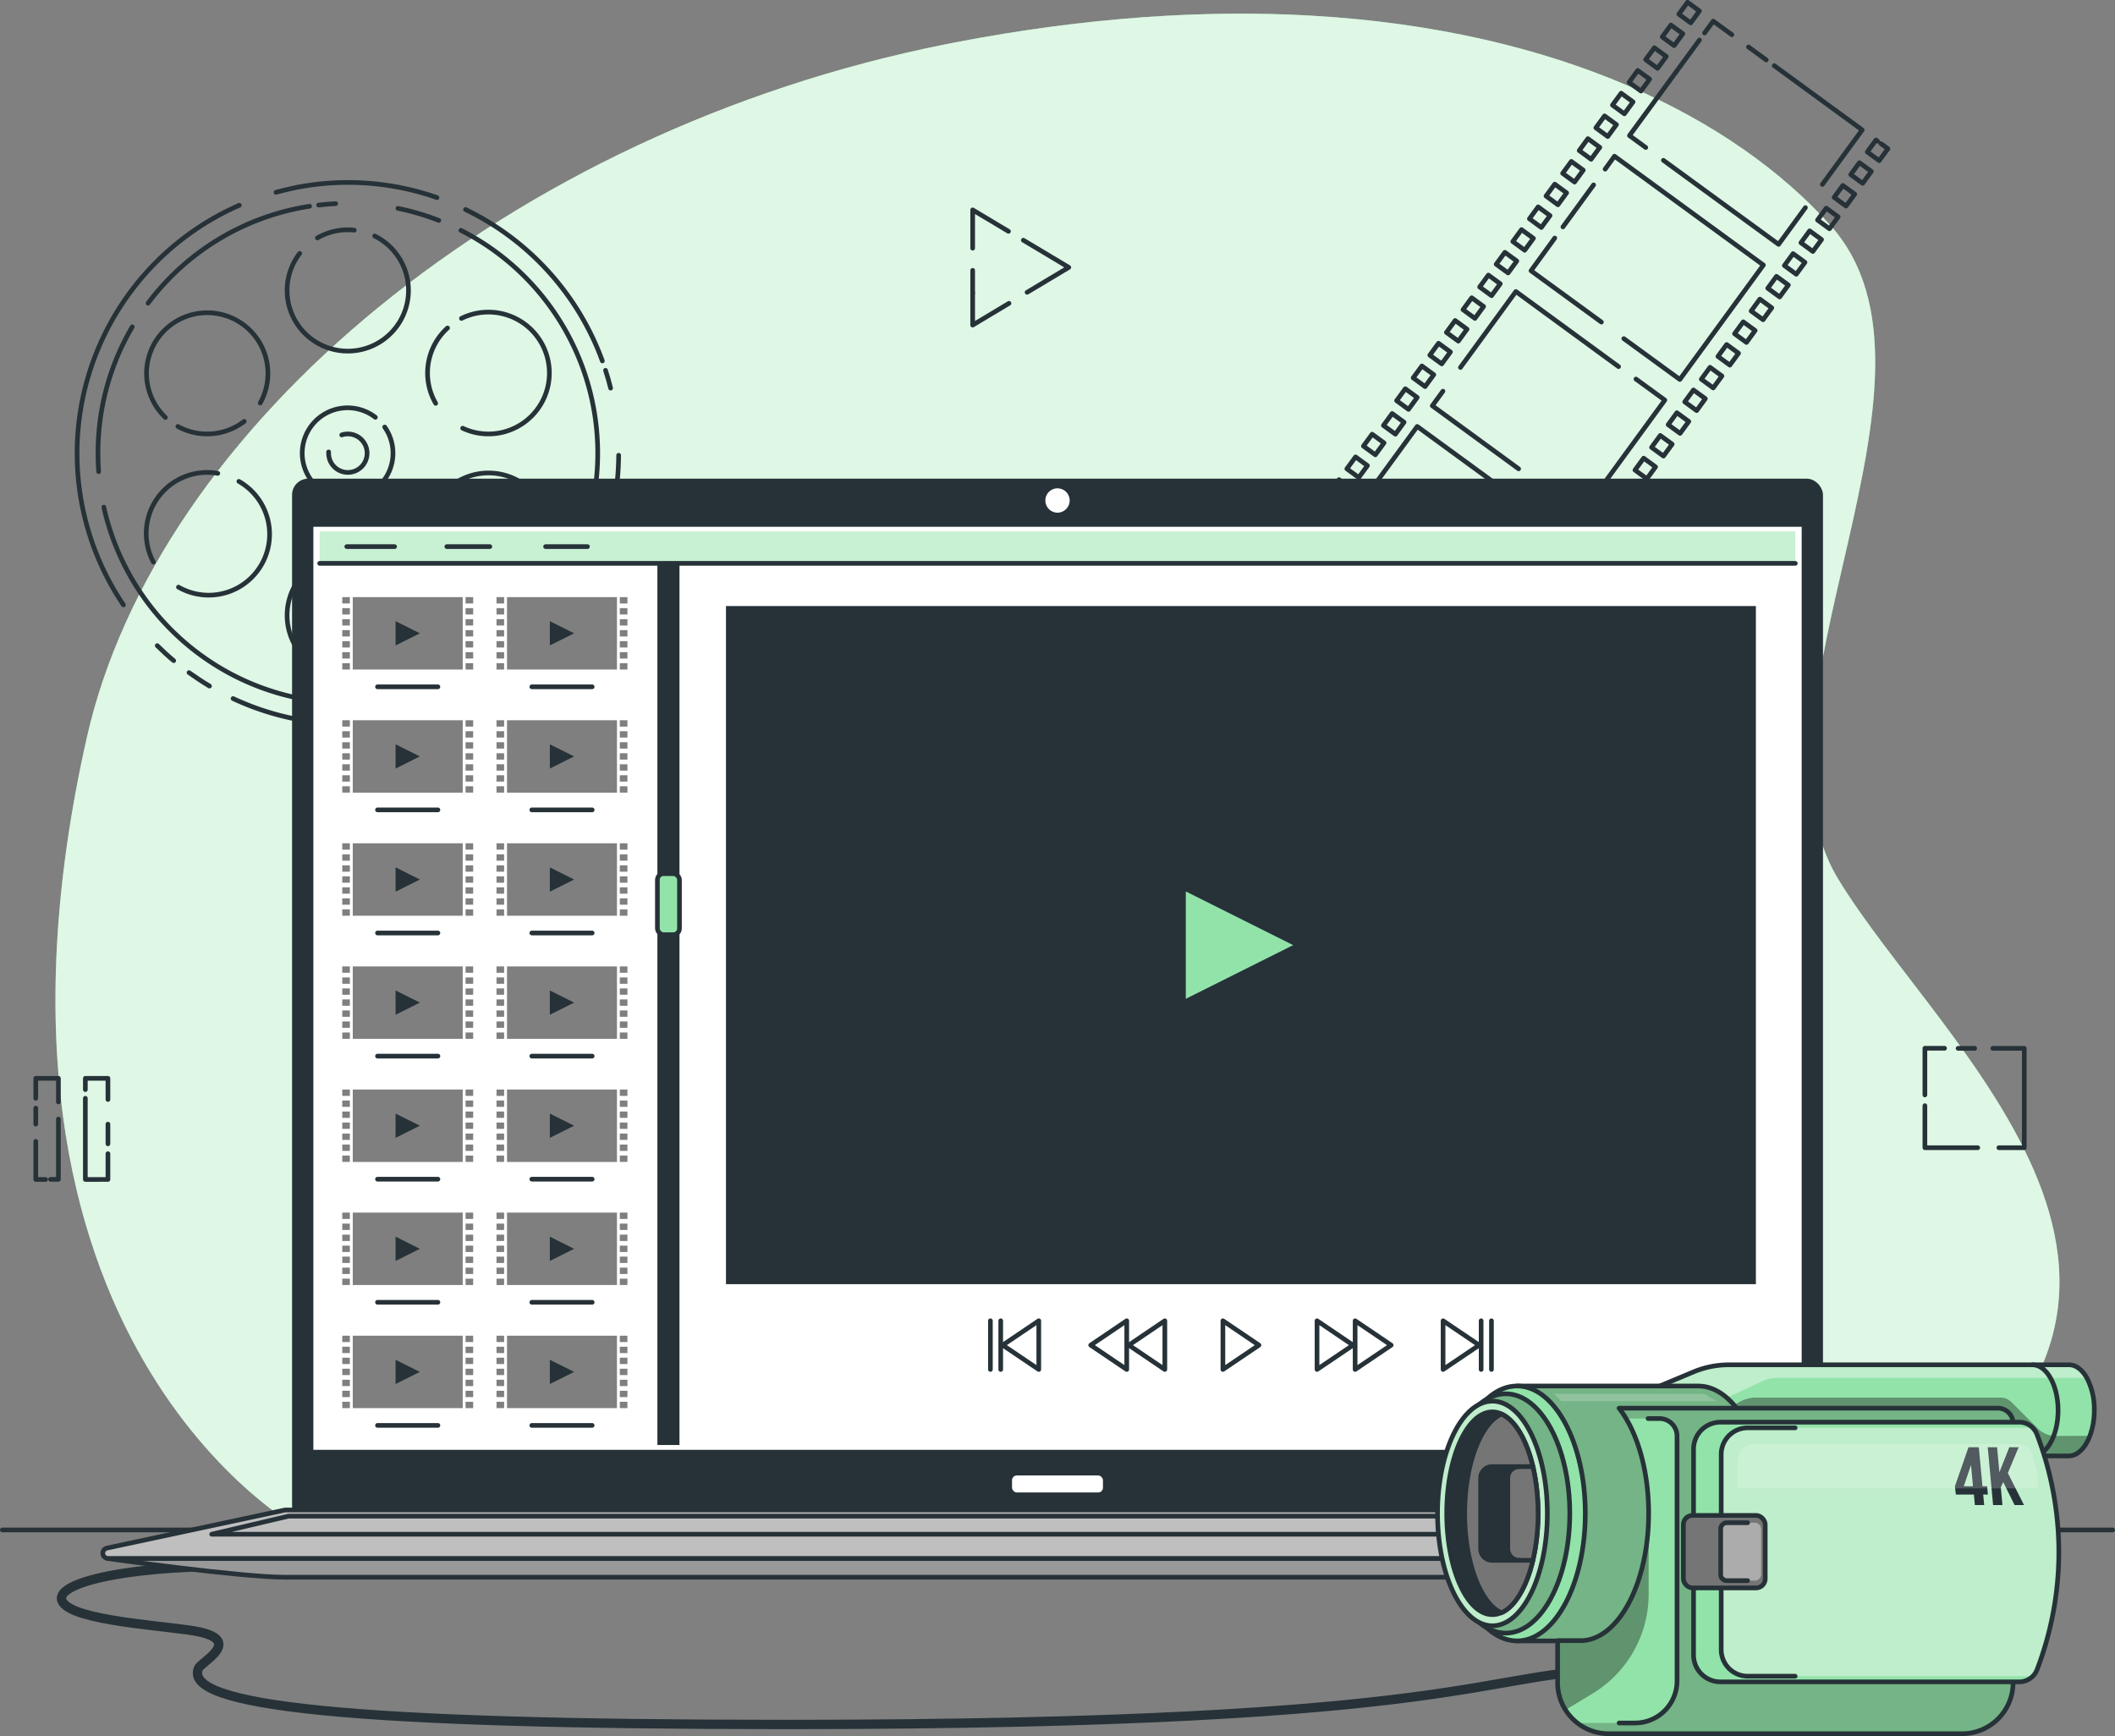 <svg xmlns="http://www.w3.org/2000/svg" xmlns:xlink="http://www.w3.org/1999/xlink" viewBox="0 0 453.02 371.85">
  <rect x="0" y="0" width="453.02" height="371.85" fill="#808080" stroke="none"/>
  <defs>
    <style>
      .cls-1, .cls-2, .cls-9 {
        fill: #92e3a9;
      }

      .cls-1, .cls-12, .cls-13, .cls-21, .cls-22, .cls-4, .cls-5, .cls-7 {
        stroke: #263238;
        stroke-linecap: round;
        stroke-linejoin: round;
      }

      .cls-15, .cls-25, .cls-3, .cls-7, .cls-8 {
        fill: #fff;
      }

      .cls-3 {
        opacity: 0.7;
      }

      .cls-4, .cls-5 {
        fill: none;
      }

      .cls-5 {
        stroke-width: 2px;
      }

      .cls-21, .cls-6 {
        fill: #263238;
      }

      .cls-10, .cls-11, .cls-16, .cls-9 {
        opacity: 0.5;
      }

      .cls-12 {
        fill: #999;
      }

      .cls-13 {
        fill: #bfbfbf;
      }

      .cls-14 {
        clip-path: url(#clip-path);
      }

      .cls-15 {
        opacity: 0.4;
      }

      .cls-16, .cls-18 {
        fill-opacity: 0.7;
      }

      .cls-17 {
        clip-path: url(#clip-path-2);
      }

      .cls-18 {
        opacity: 0.3;
      }

      .cls-19 {
        clip-path: url(#clip-path-3);
      }

      .cls-20 {
        clip-path: url(#clip-path-4);
      }

      .cls-22 {
        fill: #757575;
      }

      .cls-23 {
        clip-path: url(#clip-path-5);
      }

      .cls-24 {
        clip-path: url(#clip-path-6);
      }

      .cls-25 {
        opacity: 0.2;
      }
    </style>
    <clipPath id="clip-path" transform="translate(-23.49 -62.3)">
      <path class="cls-1" d="M472.07,364.4a15.45,15.45,0,0,1-.93,5.44c-1,2.61-2.64,4.31-4.53,4.31h-88.9l-2.58-13.37,1-.41,10.06-4.2a19.66,19.66,0,0,1,7.6-1.54h72.86c1.49,0,2.84,1.07,3.83,2.8A14.44,14.44,0,0,1,472.07,364.4Z"/>
    </clipPath>
    <clipPath id="clip-path-2" transform="translate(-23.49 -62.3)">
      <path class="cls-1" d="M387.22,359.17H348.43v54.6h38.79c8.07,0,14.62-12.22,14.62-27.3S395.29,359.17,387.22,359.17Z"/>
    </clipPath>
    <clipPath id="clip-path-3" transform="translate(-23.49 -62.3)">
      <ellipse class="cls-1" cx="346" cy="386.47" rx="13.73" ry="25.63"/>
    </clipPath>
    <clipPath id="clip-path-4" transform="translate(-23.49 -62.3)">
      <ellipse class="cls-1" cx="343.16" cy="386.47" rx="11.76" ry="24.06"/>
    </clipPath>
    <clipPath id="clip-path-5" transform="translate(-23.49 -62.3)">
      <path class="cls-1" d="M454.68,367.23v55.49a10.93,10.93,0,0,1-10.93,10.93H368.06a10.94,10.94,0,0,1-10.94-10.93v-9H362c8.08,0,14.62-12.21,14.62-27.29,0-9.34-2.51-17.59-6.34-22.51h81.14A3.26,3.26,0,0,1,454.68,367.23Z"/>
    </clipPath>
    <clipPath id="clip-path-6" transform="translate(-23.49 -62.3)">
      <path class="cls-1" d="M464.48,394.73a70.49,70.49,0,0,1-4.67,25.21,4.22,4.22,0,0,1-.9,1.39,4.75,4.75,0,0,1-.6.49,4,4,0,0,1-2.29.72H392a5.75,5.75,0,0,1-5.76-5.75V372.67a5.76,5.76,0,0,1,5.76-5.75h64a4.05,4.05,0,0,1,2.89,1.21,4.16,4.16,0,0,1,.9,1.4A70.36,70.36,0,0,1,464.48,394.73Z"/>
    </clipPath>
  </defs>
  <g id="Background_Simple" data-name="Background Simple">
    <g>
      <path class="cls-2" d="M426.5,390H88.1S13,349.63,42.05,220.44c15-66.75,90.47-130,184-148.66l2.12-.42c28-5.38,53.37-7,75.89-5.73,53.36,3,90.94,22,111.55,45,29.31,32.75-20.34,103.46,1.51,139.78S506.6,340.17,426.5,390Z" transform="translate(-23.49 -62.3)"/>
      <path class="cls-3" d="M426.5,390H88.1S13,349.63,42.05,220.44c15-66.75,90.47-130,184-148.66l2.12-.42c28-5.38,53.37-7,75.89-5.73,53.36,3,90.94,22,111.55,45,29.31,32.75-20.34,103.46,1.51,139.78S506.6,340.17,426.5,390Z" transform="translate(-23.49 -62.3)"/>
    </g>
  </g>
  <g id="Film_roll" data-name="Film roll">
    <g>
      <g>
        <path class="cls-4" d="M156,159.82a58.36,58.36,0,0,1-.9,9.84" transform="translate(-23.49 -62.3)"/>
        <path class="cls-4" d="M153.82,175.15a58,58,0,0,1-80.4,36.78" transform="translate(-23.49 -62.3)"/>
        <path class="cls-4" d="M68.36,209.25q-2.25-1.35-4.38-2.88" transform="translate(-23.49 -62.3)"/>
        <path class="cls-4" d="M60.7,203.81c-1.22-1-2.39-2.1-3.53-3.22" transform="translate(-23.49 -62.3)"/>
        <path class="cls-4" d="M49.93,191.86a58,58,0,0,1,24.82-85.59" transform="translate(-23.49 -62.3)"/>
        <path class="cls-4" d="M82.61,103.49c1.37-.37,2.76-.7,4.17-1a57.75,57.75,0,0,1,30.31,2.13" transform="translate(-23.49 -62.3)"/>
        <path class="cls-4" d="M123.2,107.18a58,58,0,0,1,29.31,32.43" transform="translate(-23.49 -62.3)"/>
        <path class="cls-4" d="M153.19,141.62c.41,1.25.77,2.52,1.09,3.81" transform="translate(-23.49 -62.3)"/>
      </g>
      <g>
        <path class="cls-4" d="M108.73,106.93a52.78,52.78,0,0,1,8.75,2.58" transform="translate(-23.49 -62.3)"/>
        <path class="cls-4" d="M122.22,111.64A53.52,53.52,0,0,1,141.17,191" transform="translate(-23.49 -62.3)"/>
        <path class="cls-4" d="M137.84,195.1q-1.62,1.82-3.39,3.46" transform="translate(-23.49 -62.3)"/>
        <path class="cls-4" d="M131.55,201.07c-1.14.92-2.33,1.8-3.55,2.62" transform="translate(-23.49 -62.3)"/>
        <path class="cls-4" d="M118.81,208.69a53.56,53.56,0,0,1-73.08-37.76" transform="translate(-23.49 -62.3)"/>
        <path class="cls-4" d="M44.62,163.32c-.09-1.3-.14-2.62-.14-3.95a53.2,53.2,0,0,1,7.34-27.06" transform="translate(-23.49 -62.3)"/>
        <path class="cls-4" d="M55.21,127.23A53.42,53.42,0,0,1,89.8,106.48" transform="translate(-23.49 -62.3)"/>
        <path class="cls-4" d="M91.74,106.22c1.21-.14,2.43-.24,3.65-.3" transform="translate(-23.49 -62.3)"/>
      </g>
      <path class="cls-4" d="M105.89,153.77a9.72,9.72,0,1,1-2-2.09" transform="translate(-23.49 -62.3)"/>
      <path class="cls-4" d="M96.69,155.46a4,4,0,0,1,1.31-.21,4.12,4.12,0,1,1-4.12,4.12v-.27" transform="translate(-23.49 -62.3)"/>
      <g>
        <path class="cls-4" d="M93.3,182a13.08,13.08,0,0,1,4.7-.87h.58" transform="translate(-23.49 -62.3)"/>
        <path class="cls-4" d="M102.87,182.06a13,13,0,1,1-14.6,3.41" transform="translate(-23.49 -62.3)"/>
        <path class="cls-4" d="M121.07,187.52a13,13,0,1,1,13.38.45" transform="translate(-23.49 -62.3)"/>
        <path class="cls-4" d="M130.43,189.39a12.66,12.66,0,0,1-4.24.06" transform="translate(-23.49 -62.3)"/>
        <path class="cls-4" d="M74.66,165.41a13,13,0,0,1-12.94,22.65" transform="translate(-23.49 -62.3)"/>
        <path class="cls-4" d="M56.34,182.68a13.06,13.06,0,0,1,11.52-19.19,13.15,13.15,0,0,1,2.28.2" transform="translate(-23.49 -62.3)"/>
        <path class="cls-4" d="M116.81,148.69a13,13,0,0,1,2.54-16.14" transform="translate(-23.49 -62.3)"/>
        <path class="cls-4" d="M122.33,130.5a13.05,13.05,0,1,1,5.8,24.75,13,13,0,0,1-5.54-1.23" transform="translate(-23.49 -62.3)"/>
        <path class="cls-4" d="M75.8,152.56a13.07,13.07,0,0,1-14.21,1.09" transform="translate(-23.49 -62.3)"/>
        <path class="cls-4" d="M58.92,151.71a13,13,0,1,1,20.31-3.09" transform="translate(-23.49 -62.3)"/>
        <path class="cls-4" d="M91.48,113.26A13.07,13.07,0,0,1,98,111.52a12.44,12.44,0,0,1,1.37.08" transform="translate(-23.49 -62.3)"/>
        <path class="cls-4" d="M103.74,112.85a13,13,0,1,1-16.06,3.73" transform="translate(-23.49 -62.3)"/>
      </g>
    </g>
    <g>
      <path class="cls-4" d="M367.3,98.53c1.24-1.69,2-2.77,2-2.77l31.9,23.31-17.9,24.51-12-8.75" transform="translate(-23.49 -62.3)"/>
      <path class="cls-4" d="M366.5,131.29l-15.08-11,5.09-7" transform="translate(-23.49 -62.3)"/>
      <path class="cls-4" d="M358.26,110.9l6.57-9" transform="translate(-23.49 -62.3)"/>
      <path class="cls-4" d="M348.77,162.72l-18.49-13.51s.9-1.22,2.28-3.12" transform="translate(-23.49 -62.3)"/>
      <path class="cls-4" d="M336.31,141l11.87-16.26,22,16.09" transform="translate(-23.49 -62.3)"/>
      <path class="cls-4" d="M373.9,143.49l6.19,4.51-17.9,24.51-5.61-4.09" transform="translate(-23.49 -62.3)"/>
      <path class="cls-4" d="M354.17,183.49l-13.12,18-31.9-23.3,5.24-7.18" transform="translate(-23.49 -62.3)"/>
      <path class="cls-4" d="M316.88,167.56l10.17-13.92,24.17,17.65" transform="translate(-23.49 -62.3)"/>
      <path class="cls-4" d="M354.22,173.49l4.73,3.45-2.46,3.37" transform="translate(-23.49 -62.3)"/>
      <path class="cls-4" d="M316.45,190.27l21.37,15.61-3.39,4.63" transform="translate(-23.49 -62.3)"/>
      <path class="cls-4" d="M333.66,211.57l-3.38,4.63" transform="translate(-23.49 -62.3)"/>
      <path class="cls-4" d="M326.48,221.4l-6.56,9L288,207.09l17.91-24.51,5.9,4.31" transform="translate(-23.49 -62.3)"/>
      <path class="cls-4" d="M294.7,218.76l22,16.05-17.9,24.51L266.88,236s1.71-2.33,4.06-5.56" transform="translate(-23.49 -62.3)"/>
      <path class="cls-4" d="M274.37,225.77l10.41-14.26,4.8,3.51" transform="translate(-23.49 -62.3)"/>
      <path class="cls-4" d="M267.14,280.58,245.75,265l17.9-24.51,6.62,4.84" transform="translate(-23.49 -62.3)"/>
      <path class="cls-4" d="M274.36,248.28l21.19,15.47-17.9,24.51-6.07-4.43" transform="translate(-23.49 -62.3)"/>
      <path class="cls-4" d="M256.85,279.86l4.89,3.57" transform="translate(-23.49 -62.3)"/>
      <path class="cls-4" d="M265.36,286.07l9.06,6.62L256.51,317.2l-31.9-23.3,17.9-24.51L253,277" transform="translate(-23.49 -62.3)"/>
      <path class="cls-4" d="M215.7,306.1l5.68-7.78,31.9,23.3-17.9,24.52-31.9-23.31,5.93-8.12" transform="translate(-23.49 -62.3)"/>
      <path class="cls-4" d="M210.68,313c1-1.37,2-2.77,3-4.15" transform="translate(-23.49 -62.3)"/>
      <path class="cls-4" d="M398,72.36l3.81,2.78" transform="translate(-23.49 -62.3)"/>
      <path class="cls-4" d="M403.52,76.37l18.84,13.76-8.53,11.67" transform="translate(-23.49 -62.3)"/>
      <path class="cls-4" d="M410.2,106.77l-5.75,7.87-24.67-18" transform="translate(-23.49 -62.3)"/>
      <path class="cls-4" d="M376,93.89l-3.49-2.55L387.5,70.87" transform="translate(-23.49 -62.3)"/>
      <path class="cls-4" d="M388.6,69.36l1.85-2.53,4,2.91" transform="translate(-23.49 -62.3)"/>
      <path class="cls-4" d="M228.24,347.7l3.91,2.86-17.9,24.51-18.79-13.72" transform="translate(-23.49 -62.3)"/>
      <path class="cls-4" d="M194,360.27,190.9,358" transform="translate(-23.49 -62.3)"/>
      <path class="cls-4" d="M186.43,354.76l-4.09-3,17.9-24.51,23.31,17" transform="translate(-23.49 -62.3)"/>
      <g>
        <g>
          <path class="cls-4" d="M426.37,93.06l1.5,1.1L426,96.71l-2.55-1.86,1.86-2.56.35.26" transform="translate(-23.49 -62.3)"/>
          <rect class="cls-4" x="420.52" y="97.79" width="3.16" height="3.16" transform="translate(116.35 -292.13) rotate(36.14)"/>
          <rect class="cls-4" x="416.96" y="102.66" width="3.16" height="3.16" transform="translate(118.54 -289.09) rotate(36.14)"/>
          <rect class="cls-4" x="413.41" y="107.52" width="3.16" height="3.16" transform="translate(120.72 -286.06) rotate(36.14)"/>
          <rect class="cls-4" x="409.85" y="112.39" width="3.16" height="3.16" transform="translate(122.91 -283.03) rotate(36.14)"/>
          <rect class="cls-4" x="406.3" y="117.26" width="3.16" height="3.16" transform="translate(125.1 -279.99) rotate(36.14)"/>
          <rect class="cls-4" x="402.74" y="122.13" width="3.16" height="3.16" transform="translate(127.29 -276.96) rotate(36.14)"/>
          <rect class="cls-4" x="399.19" y="127" width="3.16" height="3.16" transform="translate(129.47 -273.92) rotate(36.14)"/>
          <rect class="cls-4" x="395.63" y="131.87" width="3.16" height="3.16" transform="translate(131.66 -270.89) rotate(36.14)"/>
          <rect class="cls-4" x="392.07" y="136.74" width="3.16" height="3.16" transform="translate(133.85 -267.86) rotate(36.14)"/>
          <rect class="cls-4" x="388.52" y="141.61" width="3.16" height="3.16" transform="translate(136.03 -264.82) rotate(36.14)"/>
          <rect class="cls-4" x="384.96" y="146.47" width="3.16" height="3.16" transform="translate(138.22 -261.79) rotate(36.14)"/>
          <rect class="cls-4" x="381.41" y="151.34" width="3.16" height="3.16" transform="translate(140.41 -258.75) rotate(36.14)"/>
          <rect class="cls-4" x="377.85" y="156.21" width="3.16" height="3.16" transform="translate(142.6 -255.72) rotate(36.14)"/>
          <rect class="cls-4" x="374.29" y="161.08" width="3.16" height="3.16" transform="translate(144.79 -252.69) rotate(36.14)"/>
          <rect class="cls-4" x="370.74" y="165.95" width="3.16" height="3.16" transform="matrix(0.81, 0.59, -0.59, 0.81, 146.98, -249.65)"/>
          <rect class="cls-4" x="367.18" y="170.82" width="3.16" height="3.16" transform="translate(149.16 -246.62) rotate(36.14)"/>
          <rect class="cls-4" x="363.63" y="175.69" width="3.16" height="3.16" transform="translate(151.35 -243.59) rotate(36.14)"/>
          <rect class="cls-4" x="360.07" y="180.56" width="3.16" height="3.16" transform="translate(153.54 -240.55) rotate(36.14)"/>
          <rect class="cls-4" x="356.51" y="185.43" width="3.16" height="3.16" transform="translate(155.73 -237.52) rotate(36.14)"/>
          <rect class="cls-4" x="352.96" y="190.29" width="3.16" height="3.16" transform="translate(157.91 -234.48) rotate(36.14)"/>
          <rect class="cls-4" x="349.4" y="195.16" width="3.16" height="3.16" transform="translate(160.09 -231.45) rotate(36.14)"/>
          <rect class="cls-4" x="345.85" y="200.03" width="3.16" height="3.16" transform="matrix(0.81, 0.59, -0.59, 0.81, 162.28, -228.41)"/>
          <rect class="cls-4" x="342.29" y="204.9" width="3.16" height="3.16" transform="translate(164.47 -225.38) rotate(36.14)"/>
          <rect class="cls-4" x="338.73" y="209.77" width="3.16" height="3.16" transform="translate(166.65 -222.34) rotate(36.14)"/>
          <rect class="cls-4" x="335.18" y="214.64" width="3.16" height="3.16" transform="translate(168.84 -219.31) rotate(36.14)"/>
          <rect class="cls-4" x="331.62" y="219.51" width="3.16" height="3.16" transform="translate(171.03 -216.27) rotate(36.14)"/>
          <rect class="cls-4" x="328.07" y="224.38" width="3.16" height="3.16" transform="translate(173.22 -213.24) rotate(36.14)"/>
          <rect class="cls-4" x="324.51" y="229.24" width="3.16" height="3.16" transform="translate(175.4 -210.21) rotate(36.14)"/>
          <rect class="cls-4" x="320.96" y="234.11" width="3.16" height="3.16" transform="translate(177.59 -207.17) rotate(36.14)"/>
          <rect class="cls-4" x="317.4" y="238.98" width="3.16" height="3.16" transform="translate(179.78 -204.14) rotate(36.14)"/>
          <rect class="cls-4" x="313.84" y="243.85" width="3.16" height="3.16" transform="translate(181.97 -201.1) rotate(36.14)"/>
          <rect class="cls-4" x="310.29" y="248.72" width="3.16" height="3.16" transform="translate(184.15 -198.07) rotate(36.14)"/>
          <rect class="cls-4" x="306.73" y="253.59" width="3.16" height="3.16" transform="translate(186.35 -195.04) rotate(36.14)"/>
          <rect class="cls-4" x="303.18" y="258.46" width="3.16" height="3.16" transform="translate(188.53 -192) rotate(36.14)"/>
          <rect class="cls-4" x="299.62" y="263.33" width="3.16" height="3.16" transform="translate(190.72 -188.97) rotate(36.14)"/>
          <rect class="cls-4" x="296.06" y="268.19" width="3.16" height="3.16" transform="translate(192.91 -185.93) rotate(36.14)"/>
          <rect class="cls-4" x="292.51" y="273.06" width="3.16" height="3.16" transform="translate(195.1 -182.9) rotate(36.14)"/>
          <rect class="cls-4" x="288.95" y="277.93" width="3.16" height="3.16" transform="translate(197.28 -179.86) rotate(36.14)"/>
          <rect class="cls-4" x="285.4" y="282.8" width="3.16" height="3.16" transform="translate(199.46 -176.83) rotate(36.14)"/>
          <rect class="cls-4" x="281.84" y="287.67" width="3.16" height="3.16" transform="translate(201.65 -173.8) rotate(36.14)"/>
          <rect class="cls-4" x="278.28" y="292.54" width="3.16" height="3.16" transform="translate(203.84 -170.76) rotate(36.14)"/>
          <rect class="cls-4" x="274.73" y="297.41" width="3.16" height="3.16" transform="translate(206.03 -167.73) rotate(36.14)"/>
          <rect class="cls-4" x="271.17" y="302.28" width="3.16" height="3.16" transform="translate(208.21 -164.69) rotate(36.14)"/>
          <rect class="cls-4" x="267.62" y="307.14" width="3.16" height="3.16" transform="translate(210.4 -161.66) rotate(36.14)"/>
          <rect class="cls-4" x="264.06" y="312.01" width="3.16" height="3.16" transform="translate(212.59 -158.62) rotate(36.14)"/>
          <rect class="cls-4" x="260.51" y="316.88" width="3.16" height="3.16" transform="translate(214.77 -155.59) rotate(36.14)"/>
          <rect class="cls-4" x="256.95" y="321.75" width="3.16" height="3.16" transform="translate(216.96 -152.56) rotate(36.14)"/>
          <rect class="cls-4" x="253.39" y="326.62" width="3.16" height="3.16" transform="translate(219.15 -149.52) rotate(36.14)"/>
          <rect class="cls-4" x="249.84" y="331.49" width="3.16" height="3.16" transform="translate(221.34 -146.49) rotate(36.14)"/>
          <rect class="cls-4" x="246.28" y="336.36" width="3.16" height="3.16" transform="translate(223.52 -143.45) rotate(36.14)"/>
          <rect class="cls-4" x="242.73" y="341.23" width="3.16" height="3.16" transform="translate(225.72 -140.42) rotate(36.14)"/>
          <rect class="cls-4" x="239.17" y="346.09" width="3.16" height="3.16" transform="translate(227.91 -137.39) rotate(36.14)"/>
          <rect class="cls-4" x="235.61" y="350.96" width="3.16" height="3.16" transform="translate(230.09 -134.35) rotate(36.14)"/>
          <rect class="cls-4" x="232.06" y="355.83" width="3.16" height="3.16" transform="translate(232.28 -131.32) rotate(36.14)"/>
          <rect class="cls-4" x="228.5" y="360.7" width="3.16" height="3.16" transform="translate(234.47 -128.28) rotate(36.14)"/>
          <rect class="cls-4" x="224.95" y="365.57" width="3.16" height="3.16" transform="translate(236.65 -125.25) rotate(36.14)"/>
          <rect class="cls-4" x="221.39" y="370.44" width="3.16" height="3.16" transform="translate(238.83 -122.21) rotate(36.14)"/>
          <path class="cls-4" d="M220.92,377.52l-1.16,1.58-2.55-1.87,1.86-2.55,2.56,1.86-.57.78" transform="translate(-23.49 -62.3)"/>
        </g>
        <g>
          <rect class="cls-4" x="383.7" y="63.43" width="3.16" height="3.16" transform="translate(89 -277.03) rotate(36.14)"/>
          <rect class="cls-4" x="380.14" y="68.3" width="3.16" height="3.16" transform="translate(91.19 -273.99) rotate(36.14)"/>
          <rect class="cls-4" x="376.59" y="73.17" width="3.16" height="3.16" transform="translate(93.38 -270.96) rotate(36.14)"/>
          <rect class="cls-4" x="373.03" y="78.04" width="3.16" height="3.16" transform="translate(95.57 -267.93) rotate(36.14)"/>
          <rect class="cls-4" x="369.48" y="82.9" width="3.16" height="3.16" transform="translate(97.75 -264.89) rotate(36.14)"/>
          <rect class="cls-4" x="365.92" y="87.77" width="3.16" height="3.16" transform="translate(99.94 -261.86) rotate(36.14)"/>
          <rect class="cls-4" x="362.36" y="92.64" width="3.16" height="3.16" transform="translate(102.12 -258.82) rotate(36.14)"/>
          <rect class="cls-4" x="358.81" y="97.51" width="3.16" height="3.16" transform="translate(104.31 -255.78) rotate(36.14)"/>
          <rect class="cls-4" x="355.25" y="102.38" width="3.16" height="3.16" transform="translate(106.5 -252.75) rotate(36.14)"/>
          <rect class="cls-4" x="351.7" y="107.25" width="3.16" height="3.16" transform="translate(108.68 -249.72) rotate(36.14)"/>
          <rect class="cls-4" x="348.14" y="112.12" width="3.16" height="3.16" transform="translate(110.87 -246.68) rotate(36.14)"/>
          <rect class="cls-4" x="344.58" y="116.99" width="3.16" height="3.16" transform="translate(113.06 -243.65) rotate(36.14)"/>
          <rect class="cls-4" x="341.03" y="121.85" width="3.16" height="3.16" transform="translate(115.25 -240.61) rotate(36.14)"/>
          <rect class="cls-4" x="337.47" y="126.72" width="3.16" height="3.16" transform="translate(117.43 -237.58) rotate(36.14)"/>
          <rect class="cls-4" x="333.92" y="131.59" width="3.16" height="3.16" transform="translate(119.62 -234.55) rotate(36.14)"/>
          <rect class="cls-4" x="330.36" y="136.46" width="3.16" height="3.16" transform="translate(121.81 -231.51) rotate(36.14)"/>
          <rect class="cls-4" x="326.8" y="141.33" width="3.16" height="3.16" transform="translate(123.99 -228.48) rotate(36.14)"/>
          <rect class="cls-4" x="323.25" y="146.2" width="3.16" height="3.16" transform="translate(126.18 -225.44) rotate(36.14)"/>
          <rect class="cls-4" x="319.69" y="151.07" width="3.16" height="3.16" transform="matrix(0.81, 0.59, -0.59, 0.81, 128.37, -222.41)"/>
          <rect class="cls-4" x="316.14" y="155.94" width="3.16" height="3.16" transform="translate(130.56 -219.38) rotate(36.14)"/>
          <rect class="cls-4" x="312.58" y="160.8" width="3.16" height="3.16" transform="translate(132.75 -216.34) rotate(36.14)"/>
          <rect class="cls-4" x="309.03" y="165.67" width="3.16" height="3.16" transform="translate(134.94 -213.31) rotate(36.14)"/>
          <rect class="cls-4" x="305.47" y="170.54" width="3.16" height="3.16" transform="translate(137.12 -210.27) rotate(36.14)"/>
          <rect class="cls-4" x="301.91" y="175.41" width="3.16" height="3.16" transform="translate(139.31 -207.24) rotate(36.14)"/>
          <rect class="cls-4" x="298.36" y="180.28" width="3.16" height="3.16" transform="translate(141.49 -204.2) rotate(36.14)"/>
          <rect class="cls-4" x="294.8" y="185.15" width="3.16" height="3.16" transform="translate(143.68 -201.17) rotate(36.14)"/>
          <rect class="cls-4" x="291.25" y="190.02" width="3.16" height="3.16" transform="translate(145.87 -198.14) rotate(36.14)"/>
          <rect class="cls-4" x="287.69" y="194.89" width="3.16" height="3.16" transform="translate(148.05 -195.1) rotate(36.14)"/>
          <rect class="cls-4" x="284.13" y="199.75" width="3.16" height="3.16" transform="translate(150.24 -192.07) rotate(36.14)"/>
          <rect class="cls-4" x="280.58" y="204.62" width="3.16" height="3.16" transform="translate(152.43 -189.03) rotate(36.14)"/>
          <rect class="cls-4" x="277.02" y="209.49" width="3.16" height="3.16" transform="translate(154.62 -186) rotate(36.14)"/>
          <rect class="cls-4" x="273.47" y="214.36" width="3.16" height="3.16" transform="translate(156.8 -182.96) rotate(36.14)"/>
          <rect class="cls-4" x="269.91" y="219.23" width="3.16" height="3.16" transform="translate(158.99 -179.93) rotate(36.14)"/>
          <rect class="cls-4" x="266.35" y="224.1" width="3.16" height="3.16" transform="translate(161.18 -176.9) rotate(36.14)"/>
          <rect class="cls-4" x="262.8" y="228.97" width="3.16" height="3.16" transform="translate(163.36 -173.86) rotate(36.14)"/>
          <rect class="cls-4" x="259.24" y="233.84" width="3.16" height="3.16" transform="translate(165.55 -170.83) rotate(36.14)"/>
          <rect class="cls-4" x="255.69" y="238.7" width="3.16" height="3.16" transform="translate(167.74 -167.79) rotate(36.14)"/>
          <rect class="cls-4" x="252.13" y="243.57" width="3.16" height="3.16" transform="translate(169.93 -164.76) rotate(36.14)"/>
          <rect class="cls-4" x="248.57" y="248.44" width="3.16" height="3.16" transform="translate(172.12 -161.73) rotate(36.14)"/>
          <rect class="cls-4" x="245.02" y="253.31" width="3.16" height="3.16" transform="translate(174.31 -158.69) rotate(36.14)"/>
          <rect class="cls-4" x="241.46" y="258.18" width="3.16" height="3.16" transform="translate(176.49 -155.66) rotate(36.14)"/>
          <rect class="cls-4" x="237.91" y="263.05" width="3.16" height="3.16" transform="translate(178.68 -152.62) rotate(36.14)"/>
          <rect class="cls-4" x="234.35" y="267.92" width="3.16" height="3.16" transform="translate(180.86 -149.59) rotate(36.14)"/>
          <rect class="cls-4" x="230.8" y="272.79" width="3.16" height="3.16" transform="translate(183.05 -146.55) rotate(36.14)"/>
          <rect class="cls-4" x="227.24" y="277.65" width="3.16" height="3.16" transform="translate(185.24 -143.52) rotate(36.14)"/>
          <rect class="cls-4" x="223.68" y="282.52" width="3.16" height="3.16" transform="translate(187.42 -140.49) rotate(36.14)"/>
          <rect class="cls-4" x="220.13" y="287.39" width="3.16" height="3.16" transform="translate(189.61 -137.45) rotate(36.14)"/>
          <rect class="cls-4" x="216.57" y="292.26" width="3.16" height="3.16" transform="translate(191.8 -134.42) rotate(36.14)"/>
          <rect class="cls-4" x="213.02" y="297.13" width="3.16" height="3.16" transform="translate(193.99 -131.38) rotate(36.14)"/>
          <rect class="cls-4" x="209.46" y="302" width="3.16" height="3.16" transform="translate(196.17 -128.35) rotate(36.14)"/>
          <rect class="cls-4" x="205.9" y="306.87" width="3.16" height="3.16" transform="translate(198.36 -125.31) rotate(36.14)"/>
          <rect class="cls-4" x="202.35" y="311.74" width="3.16" height="3.16" transform="translate(200.55 -122.28) rotate(36.14)"/>
          <rect class="cls-4" x="198.79" y="316.6" width="3.16" height="3.16" transform="translate(202.73 -119.25) rotate(36.14)"/>
          <rect class="cls-4" x="195.24" y="321.47" width="3.16" height="3.16" transform="translate(204.92 -116.21) rotate(36.14)"/>
          <rect class="cls-4" x="191.68" y="326.34" width="3.16" height="3.16" transform="translate(207.11 -113.18) rotate(36.14)"/>
          <rect class="cls-4" x="188.12" y="331.21" width="3.16" height="3.16" transform="translate(209.3 -110.14) rotate(36.14)"/>
          <rect class="cls-4" x="184.57" y="336.08" width="3.16" height="3.16" transform="translate(211.49 -107.11) rotate(36.14)"/>
          <rect class="cls-4" x="181.01" y="340.95" width="3.16" height="3.16" transform="translate(213.68 -104.07) rotate(36.14)"/>
          <rect class="cls-4" x="177.46" y="345.82" width="3.16" height="3.16" transform="translate(215.87 -101.04) rotate(36.14)"/>
        </g>
      </g>
    </g>
  </g>
  <g id="Icons">
    <g>
      <g>
        <path class="cls-4" d="M239.5,111.85l-7.67-4.59v8.2" transform="translate(-23.49 -62.3)"/>
        <path class="cls-4" d="M231.83,120.21V125" transform="translate(-23.49 -62.3)"/>
        <path class="cls-4" d="M231.83,125v6.93l7.78-4.66" transform="translate(-23.49 -62.3)"/>
        <path class="cls-4" d="M243.49,124.91l8.93-5.34-9.74-5.82" transform="translate(-23.49 -62.3)"/>
      </g>
      <g>
        <path class="cls-4" d="M31.15,297.54v-4.27H36v5.06" transform="translate(-23.49 -62.3)"/>
        <path class="cls-4" d="M36,302v12.91H34.32" transform="translate(-23.49 -62.3)"/>
        <path class="cls-4" d="M33.26,314.93H31.15v-8.16" transform="translate(-23.49 -62.3)"/>
        <path class="cls-4" d="M31.15,303.08v-3.43" transform="translate(-23.49 -62.3)"/>
        <path class="cls-4" d="M41.77,295.69v-2.42h4.84v4.53" transform="translate(-23.49 -62.3)"/>
        <path class="cls-4" d="M46.61,303.08v4.22" transform="translate(-23.49 -62.3)"/>
        <path class="cls-4" d="M46.61,309.41v5.52H41.77V297.54" transform="translate(-23.49 -62.3)"/>
      </g>
      <g>
        <path class="cls-4" d="M442.9,286.85h3.56" transform="translate(-23.49 -62.3)"/>
        <path class="cls-4" d="M450.34,286.85h6.74v21.28h-5.44" transform="translate(-23.49 -62.3)"/>
        <path class="cls-4" d="M447.11,308.13H435.79v-9" transform="translate(-23.49 -62.3)"/>
        <path class="cls-4" d="M435.79,296.83v-10H440" transform="translate(-23.49 -62.3)"/>
      </g>
    </g>
  </g>
  <g id="Floor">
    <line class="cls-4" x1="0.5" y1="327.7" x2="452.52" y2="327.7"/>
  </g>
  <g id="Wire">
    <path class="cls-5" d="M370.58,420c-29.95,0-29.95,11.67-178.75,11.67-93.92,0-129.1-4-125.84-12,.58-1.41,9.4-5.77.2-7.83-5.09-1.15-24.13-2.06-28.55-5.6-5.1-4.1,10-8.51,36.5-8.51" transform="translate(-23.49 -62.3)"/>
  </g>
  <g id="Device_1" data-name="Device 1">
    <g>
      <rect class="cls-6" x="62.56" y="102.53" width="327.91" height="223.44" rx="3.46"/>
      <rect class="cls-7" x="66.62" y="112.33" width="319.79" height="198.71"/>
      <rect class="cls-8" x="216.77" y="316.03" width="19.48" height="3.65" rx="1.03"/>
      <circle class="cls-8" cx="226.51" cy="107.2" r="2.61"/>
      <g>
        <g>
          <g>
            <polygon class="cls-4" points="282.1 282.9 282.1 293.33 289.82 288.12 282.1 282.9"/>
            <polygon class="cls-4" points="290.26 282.9 290.26 293.33 297.98 288.12 290.26 282.9"/>
          </g>
          <g>
            <polygon class="cls-4" points="222.5 293.33 222.5 282.9 214.77 288.12 222.5 293.33"/>
            <line class="cls-1" x1="214.35" y1="282.9" x2="214.35" y2="293.33"/>
            <line class="cls-1" x1="212.14" y1="282.9" x2="212.14" y2="293.33"/>
          </g>
          <g>
            <polygon class="cls-4" points="309.1 282.9 309.1 293.33 316.83 288.12 309.1 282.9"/>
            <line class="cls-1" x1="317.25" y1="293.33" x2="317.25" y2="282.9"/>
            <line class="cls-1" x1="319.46" y1="293.33" x2="319.46" y2="282.9"/>
          </g>
          <g>
            <polygon class="cls-4" points="249.5 293.33 249.5 282.9 241.78 288.12 249.5 293.33"/>
            <polygon class="cls-4" points="241.34 293.33 241.34 282.9 233.62 288.12 241.34 293.33"/>
          </g>
          <polygon class="cls-4" points="261.94 282.9 261.94 293.33 269.66 288.12 261.94 282.9"/>
        </g>
        <rect class="cls-9" x="68.47" y="113.82" width="316.08" height="6.85"/>
        <g>
          <line class="cls-4" x1="68.47" y1="120.67" x2="384.55" y2="120.67"/>
          <line class="cls-4" x1="74.28" y1="117.08" x2="84.52" y2="117.08"/>
          <line class="cls-4" x1="95.71" y1="117.08" x2="104.92" y2="117.08"/>
          <line class="cls-4" x1="116.86" y1="117.08" x2="125.83" y2="117.08"/>
        </g>
        <rect class="cls-6" x="140.81" y="120.67" width="4.73" height="188.84"/>
        <rect class="cls-1" x="140.81" y="187.13" width="4.73" height="13.07" rx="1.33"/>
        <rect class="cls-6" x="155.5" y="129.81" width="220.6" height="145.25"/>
        <polygon class="cls-1" points="253.49 190.13 253.49 214.75 278.11 202.44 253.49 190.13"/>
        <g>
          <g>
            <rect class="cls-10" x="75.56" y="127.9" width="23.55" height="15.51"/>
            <polygon class="cls-6" points="84.73 133.05 84.73 138.25 89.93 135.65 84.73 133.05"/>
            <g class="cls-11">
              <rect x="73.31" y="127.9" width="1.63" height="1.36"/>
              <rect x="73.31" y="130.26" width="1.63" height="1.36"/>
              <rect x="73.31" y="132.62" width="1.63" height="1.36"/>
              <rect x="73.31" y="134.97" width="1.63" height="1.36"/>
              <rect x="73.31" y="137.33" width="1.63" height="1.36"/>
              <rect x="73.31" y="139.69" width="1.63" height="1.36"/>
              <rect x="73.31" y="142.05" width="1.63" height="1.36"/>
              <rect x="99.72" y="127.9" width="1.63" height="1.36"/>
              <rect x="99.72" y="130.26" width="1.63" height="1.36"/>
              <rect x="99.72" y="132.62" width="1.63" height="1.36"/>
              <rect x="99.72" y="134.97" width="1.63" height="1.36"/>
              <rect x="99.72" y="137.33" width="1.63" height="1.36"/>
              <rect x="99.72" y="139.69" width="1.63" height="1.36"/>
              <rect x="99.72" y="142.05" width="1.63" height="1.36"/>
            </g>
          </g>
          <line class="cls-4" x1="80.86" y1="147.11" x2="93.8" y2="147.11"/>
        </g>
        <g>
          <g>
            <rect class="cls-10" x="108.6" y="127.9" width="23.55" height="15.51"/>
            <polygon class="cls-6" points="117.77 133.05 117.77 138.25 122.97 135.65 117.77 133.05"/>
            <g class="cls-11">
              <rect x="106.35" y="127.9" width="1.63" height="1.36"/>
              <rect x="106.35" y="130.26" width="1.63" height="1.36"/>
              <rect x="106.35" y="132.62" width="1.63" height="1.36"/>
              <rect x="106.35" y="134.97" width="1.63" height="1.36"/>
              <rect x="106.35" y="137.33" width="1.63" height="1.36"/>
              <rect x="106.35" y="139.69" width="1.63" height="1.36"/>
              <rect x="106.35" y="142.05" width="1.63" height="1.36"/>
              <rect x="132.76" y="127.9" width="1.63" height="1.36"/>
              <rect x="132.76" y="130.26" width="1.63" height="1.36"/>
              <rect x="132.76" y="132.62" width="1.63" height="1.36"/>
              <rect x="132.76" y="134.97" width="1.63" height="1.36"/>
              <rect x="132.76" y="137.33" width="1.63" height="1.36"/>
              <rect x="132.76" y="139.69" width="1.63" height="1.36"/>
              <rect x="132.76" y="142.05" width="1.63" height="1.36"/>
            </g>
          </g>
          <line class="cls-4" x1="113.91" y1="147.11" x2="126.84" y2="147.11"/>
        </g>
        <g>
          <g>
            <rect class="cls-10" x="75.56" y="154.27" width="23.55" height="15.51"/>
            <polygon class="cls-6" points="84.73 159.42 84.73 164.62 89.93 162.02 84.73 159.42"/>
            <g class="cls-11">
              <rect x="73.31" y="154.27" width="1.63" height="1.36"/>
              <rect x="73.31" y="156.62" width="1.63" height="1.36"/>
              <rect x="73.31" y="158.98" width="1.63" height="1.36"/>
              <rect x="73.31" y="161.34" width="1.63" height="1.36"/>
              <rect x="73.31" y="163.7" width="1.63" height="1.36"/>
              <rect x="73.31" y="166.05" width="1.63" height="1.36"/>
              <rect x="73.31" y="168.41" width="1.63" height="1.36"/>
              <rect x="99.72" y="154.27" width="1.63" height="1.36"/>
              <rect x="99.72" y="156.62" width="1.63" height="1.36"/>
              <rect x="99.72" y="158.98" width="1.63" height="1.36"/>
              <rect x="99.72" y="161.34" width="1.63" height="1.36"/>
              <rect x="99.72" y="163.7" width="1.63" height="1.36"/>
              <rect x="99.72" y="166.05" width="1.63" height="1.36"/>
              <rect x="99.72" y="168.41" width="1.63" height="1.36"/>
            </g>
          </g>
          <line class="cls-4" x1="80.86" y1="173.47" x2="93.8" y2="173.47"/>
        </g>
        <g>
          <g>
            <rect class="cls-10" x="108.6" y="154.27" width="23.55" height="15.51"/>
            <polygon class="cls-6" points="117.77 159.42 117.77 164.62 122.97 162.02 117.77 159.42"/>
            <g class="cls-11">
              <rect x="106.35" y="154.27" width="1.63" height="1.36"/>
              <rect x="106.35" y="156.62" width="1.63" height="1.36"/>
              <rect x="106.35" y="158.98" width="1.63" height="1.36"/>
              <rect x="106.35" y="161.34" width="1.63" height="1.36"/>
              <rect x="106.35" y="163.7" width="1.63" height="1.36"/>
              <rect x="106.35" y="166.05" width="1.63" height="1.36"/>
              <rect x="106.35" y="168.41" width="1.63" height="1.36"/>
              <rect x="132.76" y="154.27" width="1.63" height="1.36"/>
              <rect x="132.76" y="156.62" width="1.63" height="1.36"/>
              <rect x="132.76" y="158.98" width="1.63" height="1.36"/>
              <rect x="132.76" y="161.34" width="1.63" height="1.36"/>
              <rect x="132.76" y="163.7" width="1.63" height="1.36"/>
              <rect x="132.76" y="166.05" width="1.63" height="1.36"/>
              <rect x="132.76" y="168.41" width="1.63" height="1.36"/>
            </g>
          </g>
          <line class="cls-4" x1="113.91" y1="173.47" x2="126.84" y2="173.47"/>
        </g>
        <g>
          <g>
            <rect class="cls-10" x="75.56" y="180.63" width="23.55" height="15.51"/>
            <polygon class="cls-6" points="84.73 185.78 84.73 190.99 89.93 188.39 84.73 185.78"/>
            <g class="cls-11">
              <rect x="73.31" y="180.63" width="1.63" height="1.36"/>
              <rect x="73.31" y="182.99" width="1.63" height="1.36"/>
              <rect x="73.31" y="185.35" width="1.63" height="1.36"/>
              <rect x="73.31" y="187.71" width="1.63" height="1.36"/>
              <rect x="73.31" y="190.06" width="1.63" height="1.36"/>
              <rect x="73.31" y="192.42" width="1.63" height="1.36"/>
              <rect x="73.31" y="194.78" width="1.63" height="1.36"/>
              <rect x="99.72" y="180.63" width="1.63" height="1.36"/>
              <rect x="99.72" y="182.99" width="1.63" height="1.36"/>
              <rect x="99.72" y="185.35" width="1.63" height="1.36"/>
              <rect x="99.72" y="187.71" width="1.63" height="1.36"/>
              <rect x="99.72" y="190.06" width="1.63" height="1.36"/>
              <rect x="99.72" y="192.42" width="1.63" height="1.36"/>
              <rect x="99.72" y="194.78" width="1.63" height="1.36"/>
            </g>
          </g>
          <line class="cls-4" x1="80.86" y1="199.84" x2="93.8" y2="199.84"/>
        </g>
        <g>
          <g>
            <rect class="cls-10" x="108.6" y="180.63" width="23.55" height="15.51"/>
            <polygon class="cls-6" points="117.77 185.78 117.77 190.99 122.97 188.39 117.77 185.78"/>
            <g class="cls-11">
              <rect x="106.35" y="180.63" width="1.63" height="1.36"/>
              <rect x="106.35" y="182.99" width="1.63" height="1.36"/>
              <rect x="106.35" y="185.35" width="1.63" height="1.36"/>
              <rect x="106.35" y="187.71" width="1.63" height="1.36"/>
              <rect x="106.35" y="190.06" width="1.63" height="1.36"/>
              <rect x="106.35" y="192.42" width="1.63" height="1.36"/>
              <rect x="106.35" y="194.78" width="1.63" height="1.36"/>
              <rect x="132.76" y="180.63" width="1.63" height="1.36"/>
              <rect x="132.76" y="182.99" width="1.63" height="1.36"/>
              <rect x="132.76" y="185.35" width="1.63" height="1.36"/>
              <rect x="132.76" y="187.71" width="1.63" height="1.36"/>
              <rect x="132.76" y="190.06" width="1.63" height="1.36"/>
              <rect x="132.76" y="192.42" width="1.63" height="1.36"/>
              <rect x="132.76" y="194.78" width="1.63" height="1.36"/>
            </g>
          </g>
          <line class="cls-4" x1="113.91" y1="199.84" x2="126.84" y2="199.84"/>
        </g>
        <g>
          <g>
            <rect class="cls-10" x="75.56" y="207" width="23.55" height="15.51"/>
            <polygon class="cls-6" points="84.73 212.15 84.73 217.35 89.93 214.75 84.73 212.15"/>
            <g class="cls-11">
              <rect x="73.31" y="207" width="1.63" height="1.36"/>
              <rect x="73.31" y="209.36" width="1.63" height="1.36"/>
              <rect x="73.31" y="211.71" width="1.63" height="1.36"/>
              <rect x="73.31" y="214.07" width="1.63" height="1.36"/>
              <rect x="73.31" y="216.43" width="1.63" height="1.36"/>
              <rect x="73.31" y="218.79" width="1.63" height="1.36"/>
              <rect x="73.31" y="221.15" width="1.63" height="1.36"/>
              <rect x="99.72" y="207" width="1.63" height="1.36"/>
              <rect x="99.72" y="209.36" width="1.63" height="1.36"/>
              <rect x="99.72" y="211.71" width="1.63" height="1.36"/>
              <rect x="99.72" y="214.07" width="1.63" height="1.36"/>
              <rect x="99.72" y="216.43" width="1.63" height="1.36"/>
              <rect x="99.72" y="218.79" width="1.63" height="1.36"/>
              <rect x="99.72" y="221.15" width="1.63" height="1.36"/>
            </g>
          </g>
          <line class="cls-4" x1="80.86" y1="226.21" x2="93.8" y2="226.21"/>
        </g>
        <g>
          <g>
            <rect class="cls-10" x="108.6" y="207" width="23.55" height="15.51"/>
            <polygon class="cls-6" points="117.77 212.15 117.77 217.35 122.97 214.75 117.77 212.15"/>
            <g class="cls-11">
              <rect x="106.35" y="207" width="1.63" height="1.36"/>
              <rect x="106.35" y="209.36" width="1.63" height="1.36"/>
              <rect x="106.35" y="211.71" width="1.63" height="1.36"/>
              <rect x="106.35" y="214.07" width="1.63" height="1.36"/>
              <rect x="106.35" y="216.43" width="1.63" height="1.36"/>
              <rect x="106.35" y="218.79" width="1.63" height="1.36"/>
              <rect x="106.35" y="221.15" width="1.63" height="1.36"/>
              <rect x="132.76" y="207" width="1.63" height="1.36"/>
              <rect x="132.76" y="209.36" width="1.63" height="1.36"/>
              <rect x="132.76" y="211.71" width="1.63" height="1.36"/>
              <rect x="132.76" y="214.07" width="1.63" height="1.36"/>
              <rect x="132.76" y="216.43" width="1.63" height="1.36"/>
              <rect x="132.76" y="218.79" width="1.63" height="1.36"/>
              <rect x="132.76" y="221.15" width="1.63" height="1.36"/>
            </g>
          </g>
          <line class="cls-4" x1="113.91" y1="226.21" x2="126.84" y2="226.21"/>
        </g>
        <g>
          <g>
            <rect class="cls-10" x="75.56" y="233.37" width="23.55" height="15.51"/>
            <polygon class="cls-6" points="84.73 238.52 84.73 243.72 89.93 241.12 84.73 238.52"/>
            <g class="cls-11">
              <rect x="73.31" y="233.37" width="1.63" height="1.36"/>
              <rect x="73.31" y="235.72" width="1.63" height="1.36"/>
              <rect x="73.31" y="238.08" width="1.63" height="1.36"/>
              <rect x="73.31" y="240.44" width="1.63" height="1.36"/>
              <rect x="73.31" y="242.8" width="1.63" height="1.36"/>
              <rect x="73.31" y="245.15" width="1.63" height="1.36"/>
              <rect x="73.31" y="247.51" width="1.63" height="1.36"/>
              <rect x="99.72" y="233.37" width="1.63" height="1.36"/>
              <rect x="99.72" y="235.72" width="1.63" height="1.36"/>
              <rect x="99.72" y="238.08" width="1.63" height="1.36"/>
              <rect x="99.72" y="240.44" width="1.63" height="1.36"/>
              <rect x="99.72" y="242.8" width="1.63" height="1.36"/>
              <rect x="99.72" y="245.15" width="1.63" height="1.36"/>
              <rect x="99.72" y="247.51" width="1.63" height="1.36"/>
            </g>
          </g>
          <line class="cls-4" x1="80.86" y1="252.57" x2="93.8" y2="252.57"/>
        </g>
        <g>
          <g>
            <rect class="cls-10" x="108.6" y="233.37" width="23.55" height="15.51"/>
            <polygon class="cls-6" points="117.77 238.52 117.77 243.72 122.97 241.12 117.77 238.52"/>
            <g class="cls-11">
              <rect x="106.35" y="233.37" width="1.63" height="1.36"/>
              <rect x="106.35" y="235.72" width="1.63" height="1.36"/>
              <rect x="106.35" y="238.08" width="1.63" height="1.36"/>
              <rect x="106.35" y="240.44" width="1.63" height="1.36"/>
              <rect x="106.35" y="242.8" width="1.63" height="1.36"/>
              <rect x="106.35" y="245.15" width="1.63" height="1.36"/>
              <rect x="106.35" y="247.51" width="1.63" height="1.36"/>
              <rect x="132.76" y="233.37" width="1.63" height="1.36"/>
              <rect x="132.76" y="235.72" width="1.63" height="1.36"/>
              <rect x="132.76" y="238.08" width="1.63" height="1.36"/>
              <rect x="132.76" y="240.44" width="1.63" height="1.36"/>
              <rect x="132.76" y="242.8" width="1.63" height="1.36"/>
              <rect x="132.76" y="245.15" width="1.63" height="1.36"/>
              <rect x="132.76" y="247.51" width="1.63" height="1.36"/>
            </g>
          </g>
          <line class="cls-4" x1="113.91" y1="252.57" x2="126.84" y2="252.57"/>
        </g>
        <g>
          <g>
            <rect class="cls-10" x="75.56" y="259.73" width="23.55" height="15.51"/>
            <polygon class="cls-6" points="84.73 264.88 84.73 270.09 89.93 267.49 84.73 264.88"/>
            <g class="cls-11">
              <rect x="73.31" y="259.73" width="1.63" height="1.36"/>
              <rect x="73.31" y="262.09" width="1.63" height="1.36"/>
              <rect x="73.31" y="264.45" width="1.63" height="1.36"/>
              <rect x="73.31" y="266.81" width="1.63" height="1.36"/>
              <rect x="73.31" y="269.16" width="1.63" height="1.36"/>
              <rect x="73.31" y="271.52" width="1.63" height="1.36"/>
              <rect x="73.31" y="273.88" width="1.63" height="1.36"/>
              <rect x="99.72" y="259.73" width="1.63" height="1.36"/>
              <rect x="99.72" y="262.09" width="1.63" height="1.36"/>
              <rect x="99.72" y="264.45" width="1.63" height="1.36"/>
              <rect x="99.72" y="266.81" width="1.63" height="1.36"/>
              <rect x="99.72" y="269.16" width="1.63" height="1.36"/>
              <rect x="99.72" y="271.52" width="1.63" height="1.36"/>
              <rect x="99.72" y="273.88" width="1.63" height="1.36"/>
            </g>
          </g>
          <line class="cls-4" x1="80.86" y1="278.94" x2="93.8" y2="278.94"/>
        </g>
        <g>
          <g>
            <rect class="cls-10" x="108.6" y="259.73" width="23.55" height="15.51"/>
            <polygon class="cls-6" points="117.77 264.88 117.77 270.09 122.97 267.49 117.77 264.88"/>
            <g class="cls-11">
              <rect x="106.35" y="259.73" width="1.63" height="1.36"/>
              <rect x="106.35" y="262.09" width="1.63" height="1.36"/>
              <rect x="106.35" y="264.45" width="1.63" height="1.36"/>
              <rect x="106.35" y="266.81" width="1.63" height="1.36"/>
              <rect x="106.35" y="269.16" width="1.63" height="1.36"/>
              <rect x="106.35" y="271.52" width="1.63" height="1.36"/>
              <rect x="106.35" y="273.88" width="1.63" height="1.36"/>
              <rect x="132.76" y="259.73" width="1.63" height="1.36"/>
              <rect x="132.76" y="262.09" width="1.63" height="1.36"/>
              <rect x="132.76" y="264.45" width="1.63" height="1.36"/>
              <rect x="132.76" y="266.81" width="1.63" height="1.36"/>
              <rect x="132.76" y="269.16" width="1.63" height="1.36"/>
              <rect x="132.76" y="271.52" width="1.63" height="1.36"/>
              <rect x="132.76" y="273.88" width="1.63" height="1.36"/>
            </g>
          </g>
          <line class="cls-4" x1="113.91" y1="278.94" x2="126.84" y2="278.94"/>
        </g>
        <g>
          <g>
            <rect class="cls-10" x="75.56" y="286.1" width="23.55" height="15.51"/>
            <polygon class="cls-6" points="84.73 291.25 84.73 296.45 89.93 293.85 84.73 291.25"/>
            <g class="cls-11">
              <rect x="73.31" y="286.1" width="1.63" height="1.36"/>
              <rect x="73.31" y="288.46" width="1.63" height="1.36"/>
              <rect x="73.31" y="290.81" width="1.63" height="1.36"/>
              <rect x="73.31" y="293.17" width="1.63" height="1.36"/>
              <rect x="73.31" y="295.53" width="1.63" height="1.36"/>
              <rect x="73.31" y="297.89" width="1.63" height="1.36"/>
              <rect x="73.31" y="300.25" width="1.63" height="1.36"/>
              <rect x="99.72" y="286.1" width="1.63" height="1.36"/>
              <rect x="99.72" y="288.46" width="1.63" height="1.36"/>
              <rect x="99.72" y="290.81" width="1.63" height="1.36"/>
              <rect x="99.72" y="293.17" width="1.63" height="1.36"/>
              <rect x="99.72" y="295.53" width="1.63" height="1.36"/>
              <rect x="99.72" y="297.89" width="1.63" height="1.36"/>
              <rect x="99.72" y="300.25" width="1.63" height="1.36"/>
            </g>
          </g>
          <line class="cls-4" x1="80.86" y1="305.31" x2="93.8" y2="305.31"/>
        </g>
        <g>
          <g>
            <rect class="cls-10" x="108.6" y="286.1" width="23.55" height="15.51"/>
            <polygon class="cls-6" points="117.77 291.25 117.77 296.45 122.97 293.85 117.77 291.25"/>
            <g class="cls-11">
              <rect x="106.35" y="286.1" width="1.63" height="1.36"/>
              <rect x="106.35" y="288.46" width="1.63" height="1.36"/>
              <rect x="106.35" y="290.81" width="1.63" height="1.36"/>
              <rect x="106.35" y="293.17" width="1.63" height="1.36"/>
              <rect x="106.35" y="295.53" width="1.63" height="1.36"/>
              <rect x="106.35" y="297.89" width="1.63" height="1.36"/>
              <rect x="106.35" y="300.25" width="1.63" height="1.36"/>
              <rect x="132.76" y="286.1" width="1.63" height="1.36"/>
              <rect x="132.76" y="288.46" width="1.63" height="1.36"/>
              <rect x="132.76" y="290.81" width="1.63" height="1.36"/>
              <rect x="132.76" y="293.17" width="1.63" height="1.36"/>
              <rect x="132.76" y="295.53" width="1.63" height="1.36"/>
              <rect x="132.76" y="297.89" width="1.63" height="1.36"/>
              <rect x="132.76" y="300.25" width="1.63" height="1.36"/>
            </g>
          </g>
          <line class="cls-4" x1="113.91" y1="305.31" x2="126.84" y2="305.31"/>
        </g>
      </g>
      <g>
        <path class="cls-12" d="M415.46,400.13H84.54c-9.54,0-37.93-4-37.93-4H453.39S425,400.13,415.46,400.13Z" transform="translate(-23.49 -62.3)"/>
        <path class="cls-13" d="M453.39,396.1H46.61a1.12,1.12,0,0,1-.23-2.21l38.16-8.16H415.46l38.16,8.16A1.12,1.12,0,0,1,453.39,396.1Z" transform="translate(-23.49 -62.3)"/>
        <polygon class="cls-4" points="407.68 328.62 45.34 328.62 61.83 324.74 391.19 324.74 407.68 328.62"/>
      </g>
    </g>
  </g>
  <g id="Device_2" data-name="Device 2">
    <g>
      <g>
        <path class="cls-2" d="M472.07,364.4a15.45,15.45,0,0,1-.93,5.44c-1,2.61-2.64,4.31-4.53,4.31h-88.9l-2.58-13.37,1-.41,10.06-4.2a19.66,19.66,0,0,1,7.6-1.54h72.86c1.49,0,2.84,1.07,3.83,2.8A14.44,14.44,0,0,1,472.07,364.4Z" transform="translate(-23.49 -62.3)"/>
        <g class="cls-14">
          <path class="cls-15" d="M470.44,357.43H404.19a7.55,7.55,0,0,0-3.17.7l-10.89,5.06-14-2.82,10.06-4.2a19.66,19.66,0,0,1,7.6-1.54h72.86C468.1,354.63,469.45,355.7,470.44,357.43Z" transform="translate(-23.49 -62.3)"/>
          <path class="cls-16" d="M471.14,369.84c-1,2.61-2.64,4.31-4.53,4.31h-58.8c-8.1-5.21-15-9.76-15-9.76l3.36-1.85a7.25,7.25,0,0,1,3.47-.89h52.39a3.26,3.26,0,0,1,2.32,1l5.62,5.62a5.41,5.41,0,0,0,3.84,1.6Z" transform="translate(-23.49 -62.3)"/>
        </g>
        <path class="cls-4" d="M472.07,364.4a15.45,15.45,0,0,1-.93,5.44c-1,2.61-2.64,4.31-4.53,4.31h-88.9l-2.58-13.37,1-.41,10.06-4.2a19.66,19.66,0,0,1,7.6-1.54h72.86c1.49,0,2.84,1.07,3.83,2.8A14.44,14.44,0,0,1,472.07,364.4Z" transform="translate(-23.49 -62.3)"/>
      </g>
      <path class="cls-4" d="M458.85,354.63c3,0,5.47,4.37,5.47,9.77s-2.45,9.76-5.47,9.76" transform="translate(-23.49 -62.3)"/>
      <g>
        <path class="cls-2" d="M387.22,359.17H348.43v54.6h38.79c8.07,0,14.62-12.22,14.62-27.3S395.29,359.17,387.22,359.17Z" transform="translate(-23.49 -62.3)"/>
        <g class="cls-17">
          <path class="cls-18" d="M387.22,359.17H348.43v54.6h38.79c8.07,0,14.62-12.22,14.62-27.3S395.29,359.17,387.22,359.17Z" transform="translate(-23.49 -62.3)"/>
        </g>
        <path class="cls-4" d="M387.22,359.17H348.43v54.6h38.79c8.07,0,14.62-12.22,14.62-27.3S395.29,359.17,387.22,359.17Z" transform="translate(-23.49 -62.3)"/>
      </g>
      <ellipse class="cls-1" cx="324.94" cy="324.17" rx="14.62" ry="27.3"/>
      <g>
        <g>
          <ellipse class="cls-2" cx="322.51" cy="324.17" rx="13.73" ry="25.63"/>
          <g class="cls-19">
            <ellipse class="cls-18" cx="322.51" cy="324.17" rx="13.73" ry="25.63"/>
          </g>
          <ellipse class="cls-4" cx="322.51" cy="324.17" rx="13.73" ry="25.63"/>
        </g>
        <g>
          <ellipse class="cls-2" cx="319.67" cy="324.17" rx="11.76" ry="24.06"/>
          <g class="cls-20">
            <ellipse class="cls-15" cx="319.67" cy="324.17" rx="11.76" ry="24.06"/>
          </g>
          <ellipse class="cls-4" cx="319.67" cy="324.17" rx="11.76" ry="24.06"/>
        </g>
        <path class="cls-21" d="M352.94,386.47a44.09,44.09,0,0,1-1.11,10c-1.35,5.72-3.82,9.94-6.75,11.24a4.7,4.7,0,0,1-1.92.43c-5.41,0-9.79-9.72-9.79-21.71s4.38-21.71,9.79-21.71a4.7,4.7,0,0,1,1.92.43c2.93,1.3,5.4,5.53,6.75,11.25A44,44,0,0,1,352.94,386.47Z" transform="translate(-23.49 -62.3)"/>
        <path class="cls-22" d="M352.94,386.48c0,10.52-3.38,19.29-7.86,21.27-4.48-2-7.87-10.75-7.87-21.27s3.39-19.31,7.87-21.29C349.56,367.17,352.94,376,352.94,386.48Z" transform="translate(-23.49 -62.3)"/>
        <path class="cls-21" d="M348.91,396.51h-5.82a2.46,2.46,0,0,1-2.46-2.45V378.89a2.45,2.45,0,0,1,2.46-2.45h5.82a2.45,2.45,0,0,0-2.46,2.45v15.17A2.46,2.46,0,0,0,348.91,396.51Z" transform="translate(-23.49 -62.3)"/>
        <line class="cls-4" x1="325.42" y1="314.14" x2="328.34" y2="314.14"/>
        <line class="cls-4" x1="325.42" y1="334.21" x2="328.34" y2="334.21"/>
      </g>
      <g>
        <path class="cls-2" d="M454.68,367.23v55.49a10.93,10.93,0,0,1-10.93,10.93H368.06a10.94,10.94,0,0,1-10.94-10.93v-9H362c8.08,0,14.62-12.21,14.62-27.29,0-9.34-2.51-17.59-6.34-22.51h81.14A3.26,3.26,0,0,1,454.68,367.23Z" transform="translate(-23.49 -62.3)"/>
        <g class="cls-23">
          <path class="cls-16" d="M376.62,386.48v17.27a24.86,24.86,0,0,1-12,21.29l-5.81,3.51a10.84,10.84,0,0,1-1.69-5.83v-9H362C370.08,413.77,376.62,401.56,376.62,386.48Z" transform="translate(-23.49 -62.3)"/>
          <path class="cls-18" d="M454.68,367.23v55.49a10.93,10.93,0,0,1-10.93,10.93H368.06a10.83,10.83,0,0,1-6.71-2.3h12.39a9,9,0,0,0,9-9V369.92a3.77,3.77,0,0,0-3.77-3.78h-7.17a21.13,21.13,0,0,0-1.48-2.17h81.14A3.26,3.26,0,0,1,454.68,367.23Z" transform="translate(-23.49 -62.3)"/>
        </g>
        <path class="cls-4" d="M454.68,367.23v55.49a10.93,10.93,0,0,1-10.93,10.93H368.06a10.94,10.94,0,0,1-10.94-10.93v-9H362c8.08,0,14.62-12.21,14.62-27.29,0-9.34-2.51-17.59-6.34-22.51h81.14A3.26,3.26,0,0,1,454.68,367.23Z" transform="translate(-23.49 -62.3)"/>
      </g>
      <g>
        <path class="cls-2" d="M464.48,394.73a70.49,70.49,0,0,1-4.67,25.21,4.22,4.22,0,0,1-.9,1.39,4.75,4.75,0,0,1-.6.49,4,4,0,0,1-2.29.72H392a5.75,5.75,0,0,1-5.76-5.75V372.67a5.76,5.76,0,0,1,5.76-5.75h64a4.05,4.05,0,0,1,2.89,1.21,4.16,4.16,0,0,1,.9,1.4A70.36,70.36,0,0,1,464.48,394.73Z" transform="translate(-23.49 -62.3)"/>
        <g class="cls-24">
          <path class="cls-15" d="M464.48,394.73a70.49,70.49,0,0,1-4.67,25.21,4.22,4.22,0,0,1-.9,1.39H398a6,6,0,0,1-6-6V374.12a6,6,0,0,1,6-6h60.87a4.16,4.16,0,0,1,.9,1.4A70.36,70.36,0,0,1,464.48,394.73Z" transform="translate(-23.49 -62.3)"/>
        </g>
        <path class="cls-4" d="M464.48,394.73a70.49,70.49,0,0,1-4.67,25.21,4.22,4.22,0,0,1-.9,1.39,4.75,4.75,0,0,1-.6.49,4,4,0,0,1-2.29.72H392a5.75,5.75,0,0,1-5.76-5.75V372.67a5.76,5.76,0,0,1,5.76-5.75h64a4.05,4.05,0,0,1,2.89,1.21,4.16,4.16,0,0,1,.9,1.4A70.36,70.36,0,0,1,464.48,394.73Z" transform="translate(-23.49 -62.3)"/>
      </g>
      <path class="cls-4" d="M408,368.13H397.85a5.69,5.69,0,0,0-5.69,5.69v41.82a5.69,5.69,0,0,0,5.69,5.69H408" transform="translate(-23.49 -62.3)"/>
      <rect class="cls-22" x="360.57" y="324.59" width="17.53" height="15.53" rx="1.95"/>
      <path class="cls-15" d="M399.34,388.46h-6a1.31,1.31,0,0,0-1.31,1.31v9.78a1.31,1.31,0,0,0,1.31,1.31h6a1.37,1.37,0,0,0,1.38-1.37v-9.66A1.37,1.37,0,0,0,399.34,388.46Z" transform="translate(-23.49 -62.3)"/>
      <path class="cls-4" d="M397.81,388.46h-4.45a1.31,1.31,0,0,0-1.31,1.31v9.78a1.31,1.31,0,0,0,1.31,1.31h4.45" transform="translate(-23.49 -62.3)"/>
      <g>
        <path class="cls-6" d="M442.22,380.65l2.91-8.36h2.21l.78,8.36h1l.16,1.77h-1l.21,2.25h-2l-.2-2.25h-3.87Zm3.87,0-.42-4.57h0l-1.55,4.57Z" transform="translate(-23.49 -62.3)"/>
        <path class="cls-6" d="M452.57,379.74l-.52,1.13.35,3.8h-2l-1.15-12.38h2l.5,5.36h0l2.12-5.36h2l-2.31,5.52,3.46,6.86H455Z" transform="translate(-23.49 -62.3)"/>
      </g>
      <path class="cls-4" d="M370.3,431.35h3.45a9,9,0,0,0,8.95-9V369.91a3.77,3.77,0,0,0-3.77-3.77H376.5" transform="translate(-23.49 -62.3)"/>
      <path class="cls-25" d="M460.07,381.09H395.75v-6a3.46,3.46,0,0,1,3.46-3.46H456.1a2.61,2.61,0,0,1,2.46,1.74A24.26,24.26,0,0,1,460.07,381.09Z" transform="translate(-23.49 -62.3)"/>
      <polygon class="cls-25" points="332.88 298.54 364.98 298.54 367.66 300.12 334.42 300.12 332.88 298.54"/>
    </g>
  </g>
</svg>
